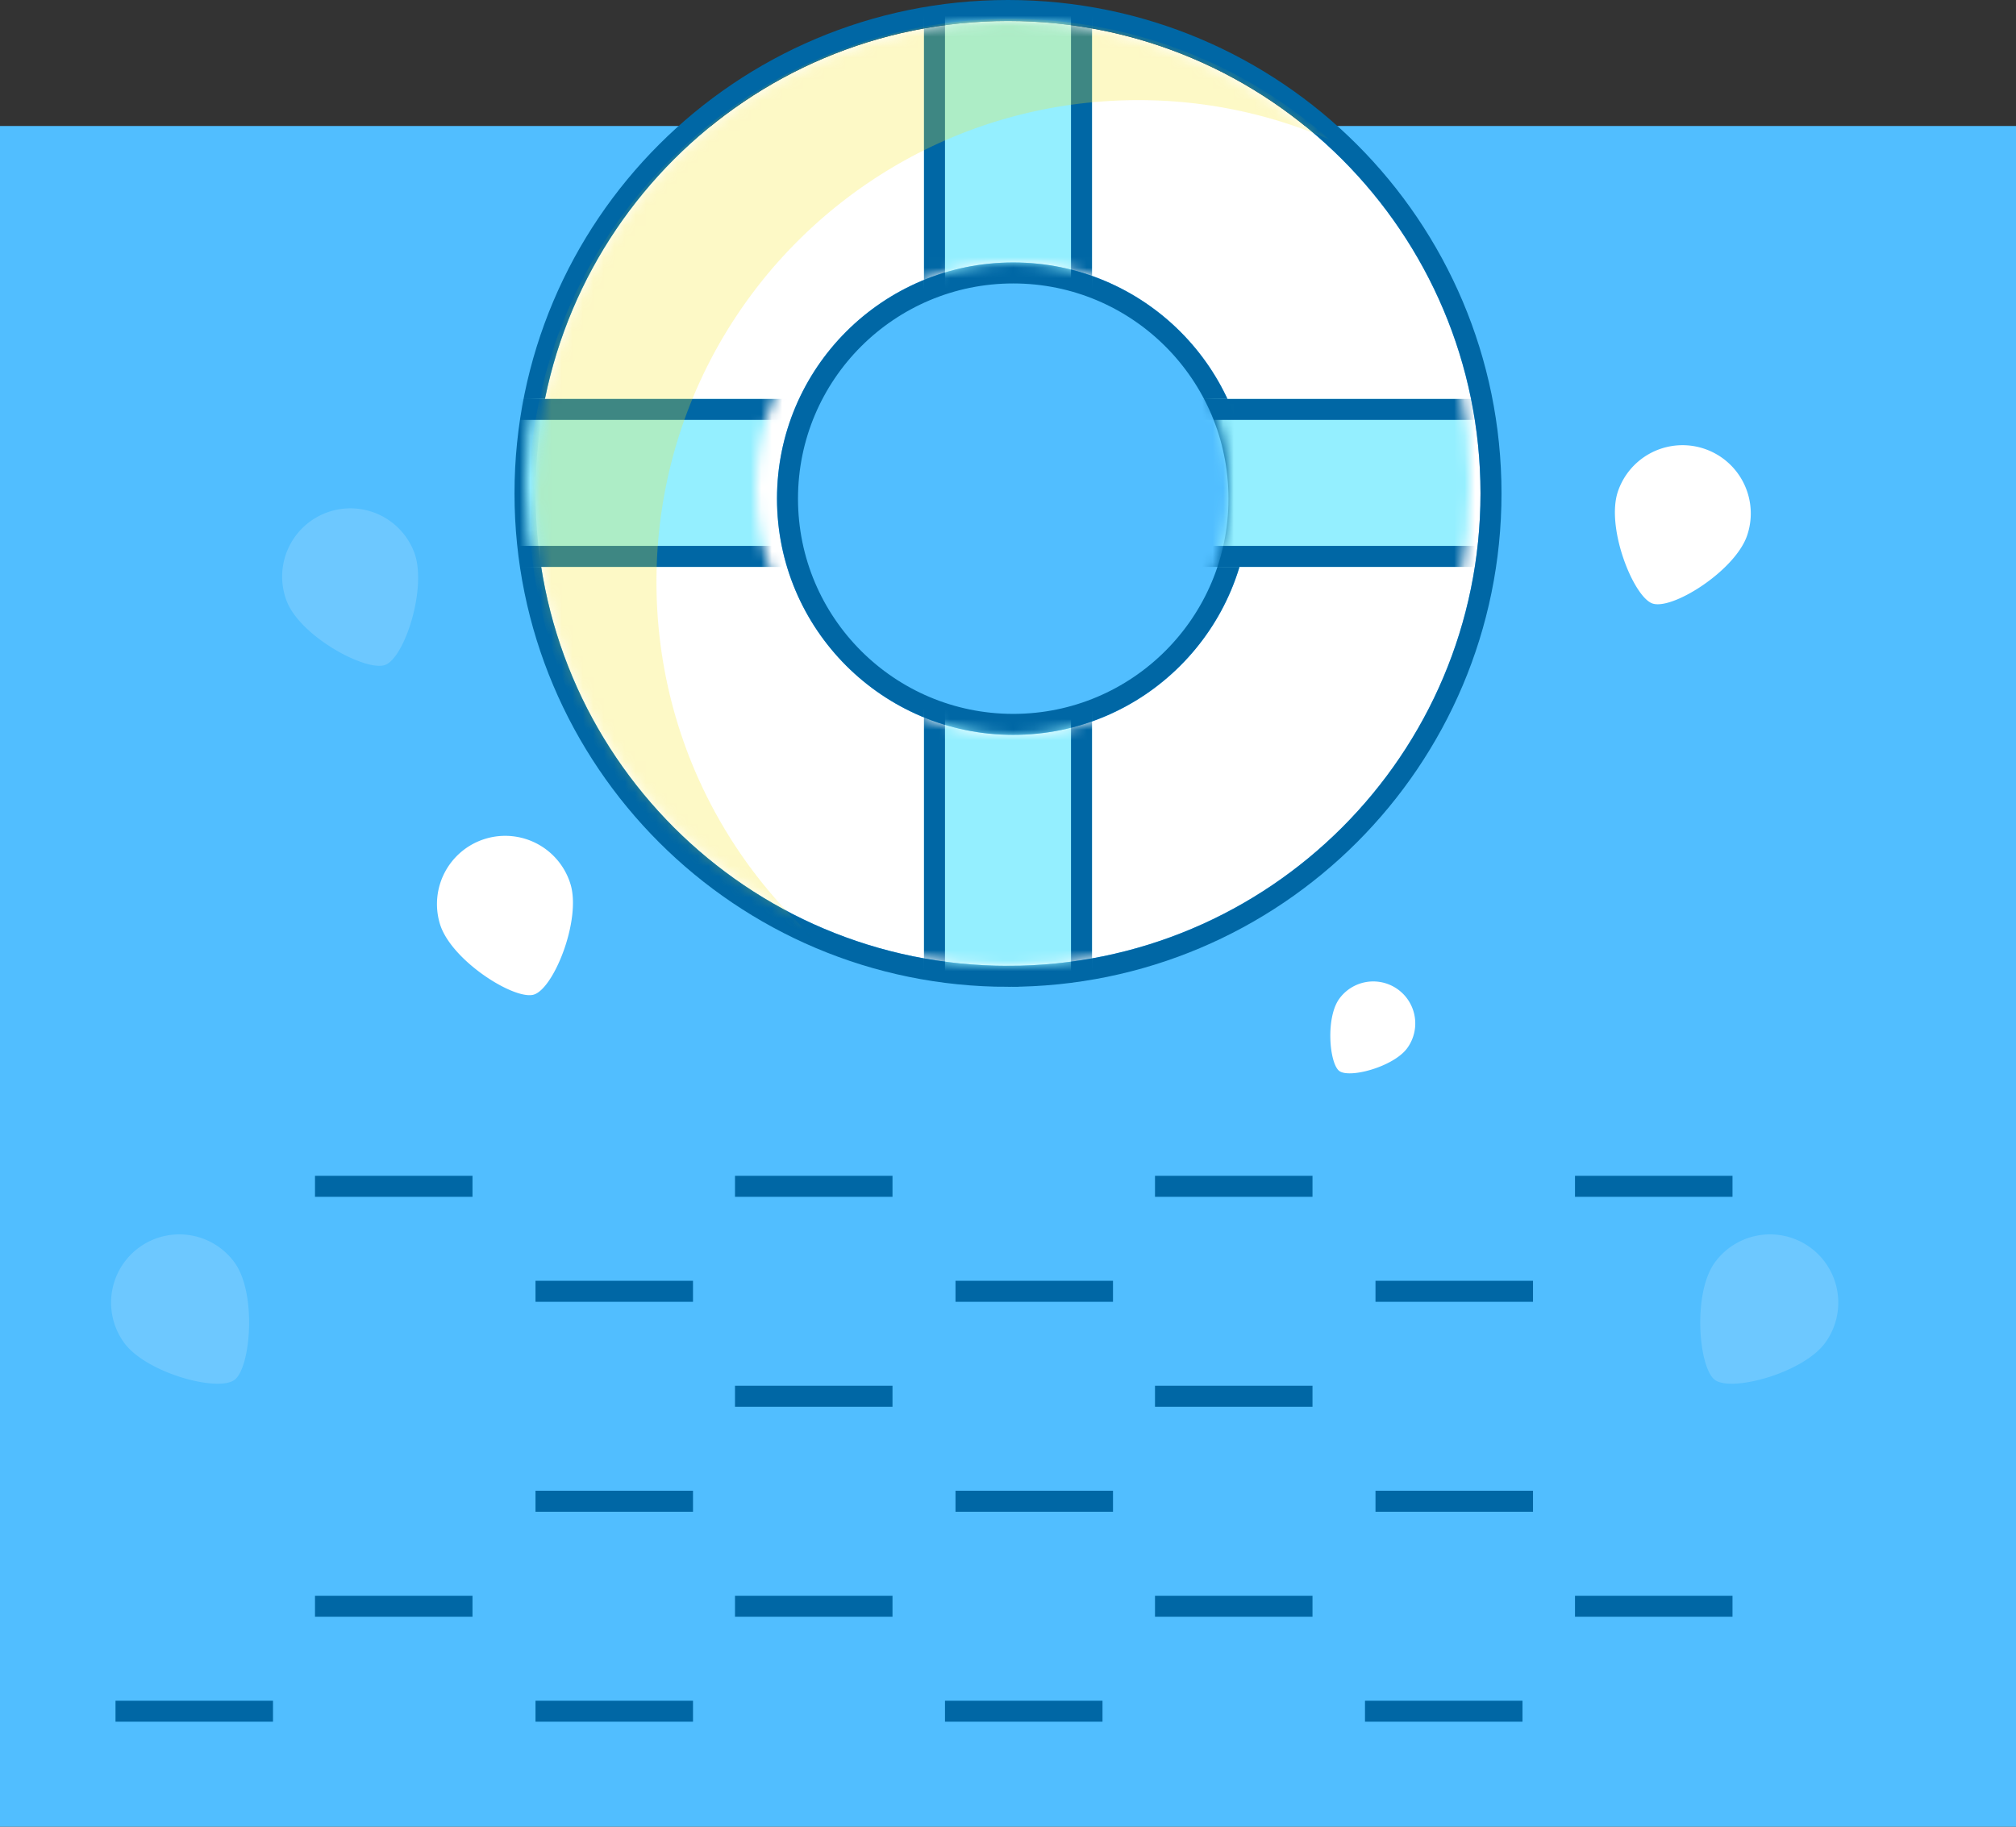 <svg xmlns="http://www.w3.org/2000/svg" xmlns:xlink="http://www.w3.org/1999/xlink" width="192" height="174" viewBox="0 0 192 174"><rect x="0" y="0" width="192" height="174" fill="#333333" stroke="none"/><defs><path id="a" d="M0 0h192v162H0z"/><path id="c" d="M45 90C20.147 90 0 69.853 0 45S20.147 0 45 0s45 20.147 45 45-20.147 45-45 45zm.5-22C57.926 68 68 57.926 68 45.5S57.926 23 45.5 23 23 33.074 23 45.5 33.074 68 45.5 68z"/><path id="e" d="M37-9h16V97H37z"/><path id="f" d="M37-9h16V97H37z"/></defs><g fill="none" fill-rule="evenodd"><g transform="translate(0 12)"><mask id="b" fill="#fff"><use xlink:href="#a"/></mask><use fill="#51BEFF" xlink:href="#a"/><path fill="#FFF" d="M48.488 83.101c1.965.158 6.5-5.45 6.5-9.04a6.5 6.5 0 1 0-13 0c0 3.59 4.535 8.883 6.5 9.04z" mask="url(#b)" transform="rotate(-17 48.488 75.333)"/><path fill="#FFF" d="M167.827 120.877c1.965.157 6.5-5.45 6.5-9.04a6.5 6.5 0 1 0-13 0c0 3.59 4.535 8.882 6.5 9.04z" mask="url(#b)" opacity=".4" transform="rotate(36 167.827 113.108)"/><path fill="#FFF" d="M17.827 120.877c1.965.157 6.5-5.45 6.5-9.04a6.5 6.5 0 1 0-13 0c0 3.59 4.535 8.882 6.5 9.04z" mask="url(#b)" opacity=".4" transform="scale(-1 1) rotate(36 0 58.243)"/><path fill="#FFF" d="M33.827 51.877c1.965.157 6.5-5.45 6.5-9.04a6.5 6.5 0 0 0-13 0c0 3.59 4.535 8.882 6.5 9.04z" mask="url(#b)" opacity=".4" transform="rotate(-21 33.827 44.108)"/><path fill="#FFF" d="M159.827 45.877c1.965.157 6.5-5.45 6.5-9.04a6.5 6.5 0 1 0-13 0c0 3.59 4.535 8.882 6.5 9.04z" mask="url(#b)" transform="rotate(19 159.827 38.108)"/><path fill="#FFF" d="M130.327 90.9c1.21.097 4-3.355 4-5.564a4 4 0 1 0-8 0c0 2.21 2.79 5.467 4 5.564z" mask="url(#b)" transform="rotate(36 130.327 86.119)"/><path fill="#0067A5" d="M30 140h15v2H30zm40 0h15v2H70zm40 0h15v2h-15zm40 0h15v2h-15zM30 100h15v2H30zm40 0h15v2H70zm40 0h15v2h-15zm40 0h15v2h-15zm-20 50h15v2h-15zm-40 0h15v2H90zm-39 0h15v2H51zm0-20h15v2H51zm40 0h15v2H91zm40 0h15v2h-15zm-61-10h15v2H70zm40 0h15v2h-15zm-59-10h15v2H51zm40 0h15v2H91zm40 0h15v2h-15zM11 150h15v2H11z" mask="url(#b)"/></g><g transform="translate(51 2)"><mask id="d" fill="#fff"><use xlink:href="#c"/></mask><use fill="#FFF" xlink:href="#c"/><path stroke="#0067A5" stroke-width="2" d="M45 91C19.595 91-1 70.405-1 45S19.595-1 45-1s46 20.595 46 46-20.595 46-46 46zm.5-24C57.374 67 67 57.374 67 45.5S57.374 24 45.5 24 24 33.626 24 45.5 33.626 67 45.5 67z"/><g mask="url(#d)"><use fill="#94EFFF" xlink:href="#e"/><path stroke="#0067A5" stroke-width="2" d="M38-8h14V96H38z"/></g><g mask="url(#d)" transform="rotate(90 45 44)"><use fill="#94EFFF" xlink:href="#f"/><path stroke="#0067A5" stroke-width="2" d="M38-8h14V96H38z"/></g><path fill="#F8E71C" d="M27.021 87.8C10.746 80.75-.64 64.545-.64 45.68-.64 20.34 19.901-.2 45.24-.2c11.651 0 22.288 4.343 30.38 11.498a45.728 45.728 0 0 0-18.22-3.76c-25.338 0-45.88 20.541-45.88 45.88 0 13.688 5.995 25.975 15.501 34.382z" mask="url(#d)" opacity=".5"/></g></g></svg>